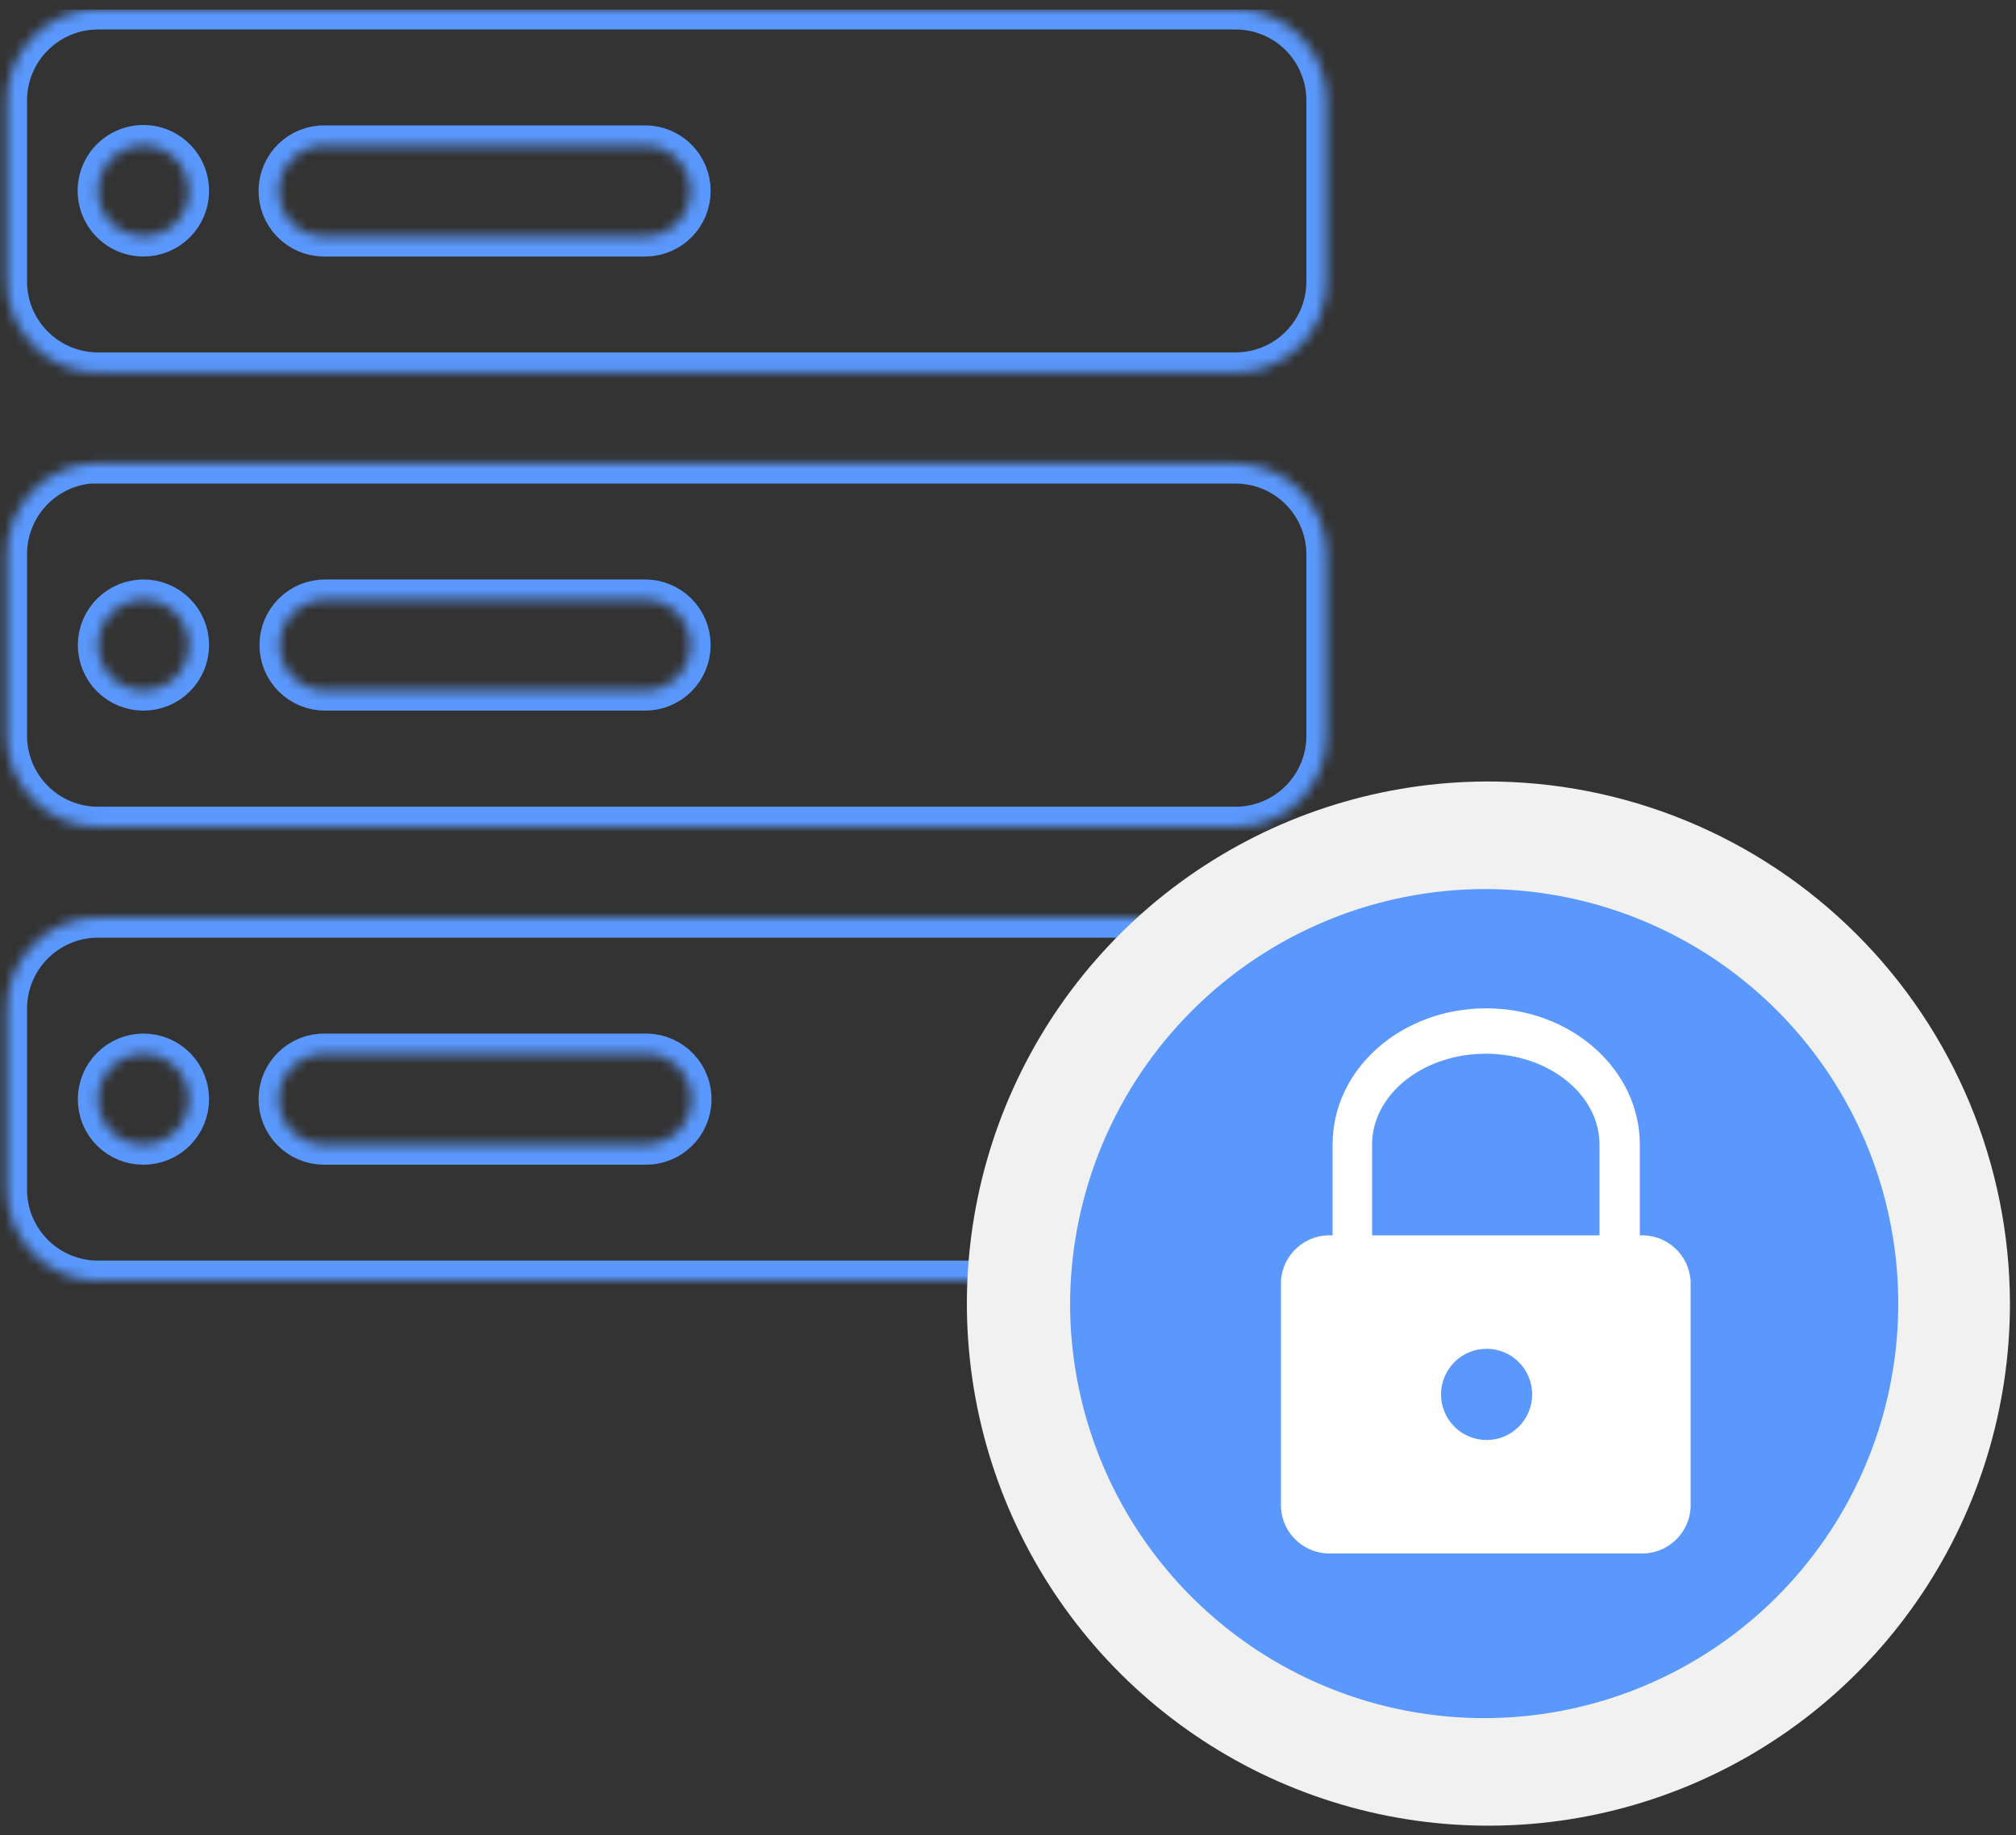 <svg width="200" height="182" viewBox="0 0 200 182" fill="none" xmlns="http://www.w3.org/2000/svg">
<rect x="0" y="0" width="200" height="182" fill="#333333" stroke="none"/>
<g clip-path="url(#clip0_434_24567)">
<mask id="path-1-inside-1_434_24567" fill="white">
<path fill-rule="evenodd" clip-rule="evenodd" d="M9.721 0.924H122.581C124.973 0.924 127.267 1.875 128.959 3.568C130.65 5.261 131.601 7.557 131.601 9.951V27.967C131.59 30.354 130.635 32.64 128.945 34.324C127.254 36.009 124.966 36.954 122.581 36.954H9.721C7.327 36.954 5.03 36.004 3.335 34.311C1.641 32.619 0.686 30.323 0.681 27.927V9.911C0.697 7.522 1.656 5.236 3.35 3.553C5.043 1.869 7.333 0.924 9.721 0.924V0.924ZM9.721 45.962H122.581C124.969 45.962 127.261 46.91 128.952 48.599C130.643 50.288 131.595 52.579 131.601 54.97V72.985C131.601 74.17 131.367 75.344 130.914 76.44C130.461 77.535 129.796 78.53 128.959 79.368C128.121 80.207 127.127 80.872 126.032 81.325C124.938 81.779 123.765 82.013 122.581 82.013H9.721C7.327 82.013 5.03 81.062 3.335 79.37C1.641 77.677 0.686 75.381 0.681 72.985V54.97C0.681 52.57 1.633 50.269 3.328 48.572C5.024 46.875 7.323 45.922 9.721 45.922V45.962ZM9.721 91H122.581C123.767 91 124.941 91.234 126.037 91.689C127.133 92.144 128.128 92.811 128.966 93.651C129.804 94.492 130.468 95.489 130.92 96.587C131.372 97.684 131.603 98.861 131.601 100.048V118.063C131.585 120.447 130.628 122.728 128.938 124.408C127.248 126.088 124.963 127.031 122.581 127.031H9.721C7.327 127.031 5.03 126.08 3.335 124.388C1.641 122.695 0.686 120.399 0.681 118.003V99.988C0.697 97.599 1.656 95.313 3.35 93.629C5.043 91.945 7.333 91 9.721 91ZM14.241 23.443C14.832 23.443 15.417 23.326 15.963 23.1C16.509 22.874 17.005 22.542 17.423 22.124C17.84 21.706 18.172 21.209 18.398 20.663C18.624 20.116 18.741 19.53 18.741 18.939C18.745 18.043 18.482 17.165 17.987 16.418C17.492 15.671 16.786 15.088 15.96 14.743C15.133 14.399 14.222 14.307 13.344 14.481C12.465 14.655 11.658 15.086 11.025 15.72C10.391 16.354 9.96 17.162 9.787 18.041C9.613 18.921 9.704 19.832 10.049 20.66C10.393 21.487 10.976 22.193 11.722 22.689C12.468 23.184 13.345 23.447 14.241 23.443ZM32.241 14.435C31.65 14.423 31.062 14.528 30.512 14.744C29.961 14.959 29.459 15.281 29.032 15.691C28.172 16.518 27.674 17.654 27.651 18.849C27.627 20.044 28.078 21.199 28.905 22.06C29.732 22.922 30.867 23.419 32.061 23.443H64.001C65.194 23.443 66.339 22.968 67.183 22.124C68.027 21.279 68.501 20.134 68.501 18.939C68.501 17.745 68.027 16.599 67.183 15.754C66.339 14.91 65.194 14.435 64.001 14.435H32.281H32.241ZM32.241 59.473C31.047 59.473 29.903 59.948 29.059 60.793C28.215 61.637 27.741 62.783 27.741 63.977C27.741 65.172 28.215 66.317 29.059 67.162C29.903 68.007 31.047 68.481 32.241 68.481H64.001C65.194 68.481 66.339 68.007 67.183 67.162C68.027 66.317 68.501 65.172 68.501 63.977C68.501 62.783 68.027 61.637 67.183 60.793C66.339 59.948 65.194 59.473 64.001 59.473H32.241ZM32.241 104.512C31.65 104.5 31.062 104.605 30.512 104.82C29.961 105.035 29.459 105.357 29.032 105.767C28.172 106.595 27.674 107.731 27.651 108.925C27.627 110.12 28.078 111.275 28.905 112.136C29.732 112.998 30.867 113.495 32.061 113.519H64.001C65.194 113.543 66.348 113.092 67.209 112.264C68.07 111.436 68.567 110.3 68.591 109.106C68.615 107.911 68.163 106.756 67.336 105.894C66.509 105.033 65.374 104.536 64.181 104.512H32.281H32.241ZM14.241 68.481C15.434 68.481 16.579 68.007 17.423 67.162C18.267 66.317 18.741 65.172 18.741 63.977C18.741 62.783 18.267 61.637 17.423 60.793C16.579 59.948 15.434 59.473 14.241 59.473C13.045 59.473 11.899 59.947 11.052 60.791C10.204 61.635 9.726 62.781 9.721 63.977C9.721 64.57 9.838 65.158 10.065 65.705C10.293 66.253 10.626 66.751 11.046 67.169C11.466 67.588 11.964 67.919 12.512 68.144C13.061 68.369 13.648 68.484 14.241 68.481ZM14.241 113.519C15.434 113.519 16.579 113.045 17.423 112.2C18.267 111.355 18.741 110.21 18.741 109.015C18.741 107.821 18.267 106.675 17.423 105.831C16.579 104.986 15.434 104.512 14.241 104.512C13.045 104.512 11.899 104.985 11.052 105.83C10.204 106.674 9.726 107.819 9.721 109.015C9.718 109.609 9.833 110.198 10.06 110.747C10.286 111.296 10.619 111.794 11.04 112.213C11.46 112.632 11.96 112.963 12.509 113.188C13.059 113.412 13.647 113.525 14.241 113.519Z"/>
</mask>
<path fill-rule="evenodd" clip-rule="evenodd" d="M9.721 0.924H122.581C124.973 0.924 127.267 1.875 128.959 3.568C130.65 5.261 131.601 7.557 131.601 9.951V27.967C131.59 30.354 130.635 32.64 128.945 34.324C127.254 36.009 124.966 36.954 122.581 36.954H9.721C7.327 36.954 5.03 36.004 3.335 34.311C1.641 32.619 0.686 30.323 0.681 27.927V9.911C0.697 7.522 1.656 5.236 3.35 3.553C5.043 1.869 7.333 0.924 9.721 0.924V0.924ZM9.721 45.962H122.581C124.969 45.962 127.261 46.91 128.952 48.599C130.643 50.288 131.595 52.579 131.601 54.97V72.985C131.601 74.17 131.367 75.344 130.914 76.44C130.461 77.535 129.796 78.53 128.959 79.368C128.121 80.207 127.127 80.872 126.032 81.325C124.938 81.779 123.765 82.013 122.581 82.013H9.721C7.327 82.013 5.03 81.062 3.335 79.37C1.641 77.677 0.686 75.381 0.681 72.985V54.97C0.681 52.57 1.633 50.269 3.328 48.572C5.024 46.875 7.323 45.922 9.721 45.922V45.962ZM9.721 91H122.581C123.767 91 124.941 91.234 126.037 91.689C127.133 92.144 128.128 92.811 128.966 93.651C129.804 94.492 130.468 95.489 130.92 96.587C131.372 97.684 131.603 98.861 131.601 100.048V118.063C131.585 120.447 130.628 122.728 128.938 124.408C127.248 126.088 124.963 127.031 122.581 127.031H9.721C7.327 127.031 5.03 126.08 3.335 124.388C1.641 122.695 0.686 120.399 0.681 118.003V99.988C0.697 97.599 1.656 95.313 3.35 93.629C5.043 91.945 7.333 91 9.721 91ZM14.241 23.443C14.832 23.443 15.417 23.326 15.963 23.1C16.509 22.874 17.005 22.542 17.423 22.124C17.84 21.706 18.172 21.209 18.398 20.663C18.624 20.116 18.741 19.53 18.741 18.939C18.745 18.043 18.482 17.165 17.987 16.418C17.492 15.671 16.786 15.088 15.96 14.743C15.133 14.399 14.222 14.307 13.344 14.481C12.465 14.655 11.658 15.086 11.025 15.72C10.391 16.354 9.96 17.162 9.787 18.041C9.613 18.921 9.704 19.832 10.049 20.66C10.393 21.487 10.976 22.193 11.722 22.689C12.468 23.184 13.345 23.447 14.241 23.443ZM32.241 14.435C31.65 14.423 31.062 14.528 30.512 14.744C29.961 14.959 29.459 15.281 29.032 15.691C28.172 16.518 27.674 17.654 27.651 18.849C27.627 20.044 28.078 21.199 28.905 22.06C29.732 22.922 30.867 23.419 32.061 23.443H64.001C65.194 23.443 66.339 22.968 67.183 22.124C68.027 21.279 68.501 20.134 68.501 18.939C68.501 17.745 68.027 16.599 67.183 15.754C66.339 14.91 65.194 14.435 64.001 14.435H32.281H32.241ZM32.241 59.473C31.047 59.473 29.903 59.948 29.059 60.793C28.215 61.637 27.741 62.783 27.741 63.977C27.741 65.172 28.215 66.317 29.059 67.162C29.903 68.007 31.047 68.481 32.241 68.481H64.001C65.194 68.481 66.339 68.007 67.183 67.162C68.027 66.317 68.501 65.172 68.501 63.977C68.501 62.783 68.027 61.637 67.183 60.793C66.339 59.948 65.194 59.473 64.001 59.473H32.241ZM32.241 104.512C31.65 104.5 31.062 104.605 30.512 104.82C29.961 105.035 29.459 105.357 29.032 105.767C28.172 106.595 27.674 107.731 27.651 108.925C27.627 110.12 28.078 111.275 28.905 112.136C29.732 112.998 30.867 113.495 32.061 113.519H64.001C65.194 113.543 66.348 113.092 67.209 112.264C68.07 111.436 68.567 110.3 68.591 109.106C68.615 107.911 68.163 106.756 67.336 105.894C66.509 105.033 65.374 104.536 64.181 104.512H32.281H32.241ZM14.241 68.481C15.434 68.481 16.579 68.007 17.423 67.162C18.267 66.317 18.741 65.172 18.741 63.977C18.741 62.783 18.267 61.637 17.423 60.793C16.579 59.948 15.434 59.473 14.241 59.473C13.045 59.473 11.899 59.947 11.052 60.791C10.204 61.635 9.726 62.781 9.721 63.977C9.721 64.57 9.838 65.158 10.065 65.705C10.293 66.253 10.626 66.751 11.046 67.169C11.466 67.588 11.964 67.919 12.512 68.144C13.061 68.369 13.648 68.484 14.241 68.481ZM14.241 113.519C15.434 113.519 16.579 113.045 17.423 112.2C18.267 111.355 18.741 110.21 18.741 109.015C18.741 107.821 18.267 106.675 17.423 105.831C16.579 104.986 15.434 104.512 14.241 104.512C13.045 104.512 11.899 104.985 11.052 105.83C10.204 106.674 9.726 107.819 9.721 109.015C9.718 109.609 9.833 110.198 10.06 110.747C10.286 111.296 10.619 111.794 11.04 112.213C11.46 112.632 11.96 112.963 12.509 113.188C13.059 113.412 13.647 113.525 14.241 113.519Z" stroke="#5A98FD" stroke-width="4" mask="url(#path-1-inside-1_434_24567)"/>
<path fill-rule="evenodd" clip-rule="evenodd" d="M147.399 175.732C138.231 175.692 129.28 172.935 121.676 167.808C114.071 162.681 108.155 155.415 104.674 146.926C101.193 138.437 100.302 129.106 102.115 120.111C103.928 111.115 108.363 102.859 114.86 96.385C121.357 89.91 129.625 85.507 138.62 83.731C147.616 81.956 156.935 82.887 165.402 86.408C173.868 89.928 181.103 95.881 186.193 103.513C191.283 111.146 193.999 120.116 193.999 129.292C193.962 141.632 189.034 153.453 180.297 162.16C171.56 170.867 159.729 175.748 147.399 175.732Z" fill="#5A98FD"/>
<path d="M147.4 88.178C155.518 88.209 163.445 90.647 170.179 95.184C176.913 99.721 182.154 106.154 185.239 113.669C188.323 121.185 189.114 129.446 187.511 137.411C185.908 145.376 181.983 152.687 176.231 158.421C170.48 164.155 163.16 168.055 155.196 169.629C147.231 171.202 138.98 170.379 131.483 167.262C123.986 164.146 117.579 158.876 113.072 152.118C108.565 145.36 106.16 137.417 106.16 129.293C106.197 118.372 110.559 107.911 118.289 100.204C126.02 92.497 136.488 88.172 147.4 88.178ZM147.4 77.509C137.178 77.56 127.2 80.641 118.726 86.362C110.252 92.083 103.66 100.189 99.784 109.655C95.908 119.122 94.92 129.526 96.946 139.554C98.972 149.582 103.92 158.784 111.166 166C118.412 173.216 127.632 178.123 137.661 180.1C147.691 182.077 158.08 181.036 167.52 177.109C176.959 173.182 185.024 166.545 190.698 158.035C196.372 149.525 199.4 139.523 199.4 129.293C199.389 122.473 198.035 115.723 195.415 109.428C192.795 103.133 188.96 97.417 184.13 92.607C179.3 87.797 173.57 83.988 167.267 81.397C160.965 78.806 154.213 77.485 147.4 77.509Z" fill="#F1F1F1"/>
<path d="M158.68 113.519V122.527H136.12V113.519C136.12 108.555 141.16 104.512 147.4 104.512C153.64 104.512 158.68 108.555 158.68 113.519ZM162.68 122.527V113.519C162.68 106.073 155.86 100.008 147.44 100.008C139.02 100.008 132.2 106.013 132.2 113.519V122.527C130.924 122.445 129.668 122.873 128.708 123.718C127.748 124.562 127.162 125.754 127.08 127.031V149.57C127.162 150.839 127.742 152.025 128.694 152.868C129.645 153.712 130.891 154.145 132.16 154.074H162.64C163.909 154.145 165.155 153.712 166.106 152.868C167.058 152.025 167.638 150.839 167.72 149.57V127.031C167.638 125.761 167.058 124.576 166.106 123.732C165.155 122.889 163.909 122.456 162.64 122.527H162.68ZM152 138.3C152 139.5 151.524 140.651 150.676 141.499C149.829 142.347 148.679 142.824 147.48 142.824C146.281 142.824 145.132 142.347 144.284 141.499C143.436 140.651 142.96 139.5 142.96 138.3C142.96 137.1 143.436 135.95 144.284 135.101C145.132 134.253 146.281 133.776 147.48 133.776C148.679 133.776 149.829 134.253 150.676 135.101C151.524 135.95 152 137.1 152 138.3Z" fill="white"/>
</g>
<defs>
<clipPath id="clip0_434_24567">
<rect width="200" height="180.153" fill="white" transform="translate(0 0.924)"/>
</clipPath>
</defs>
</svg>
